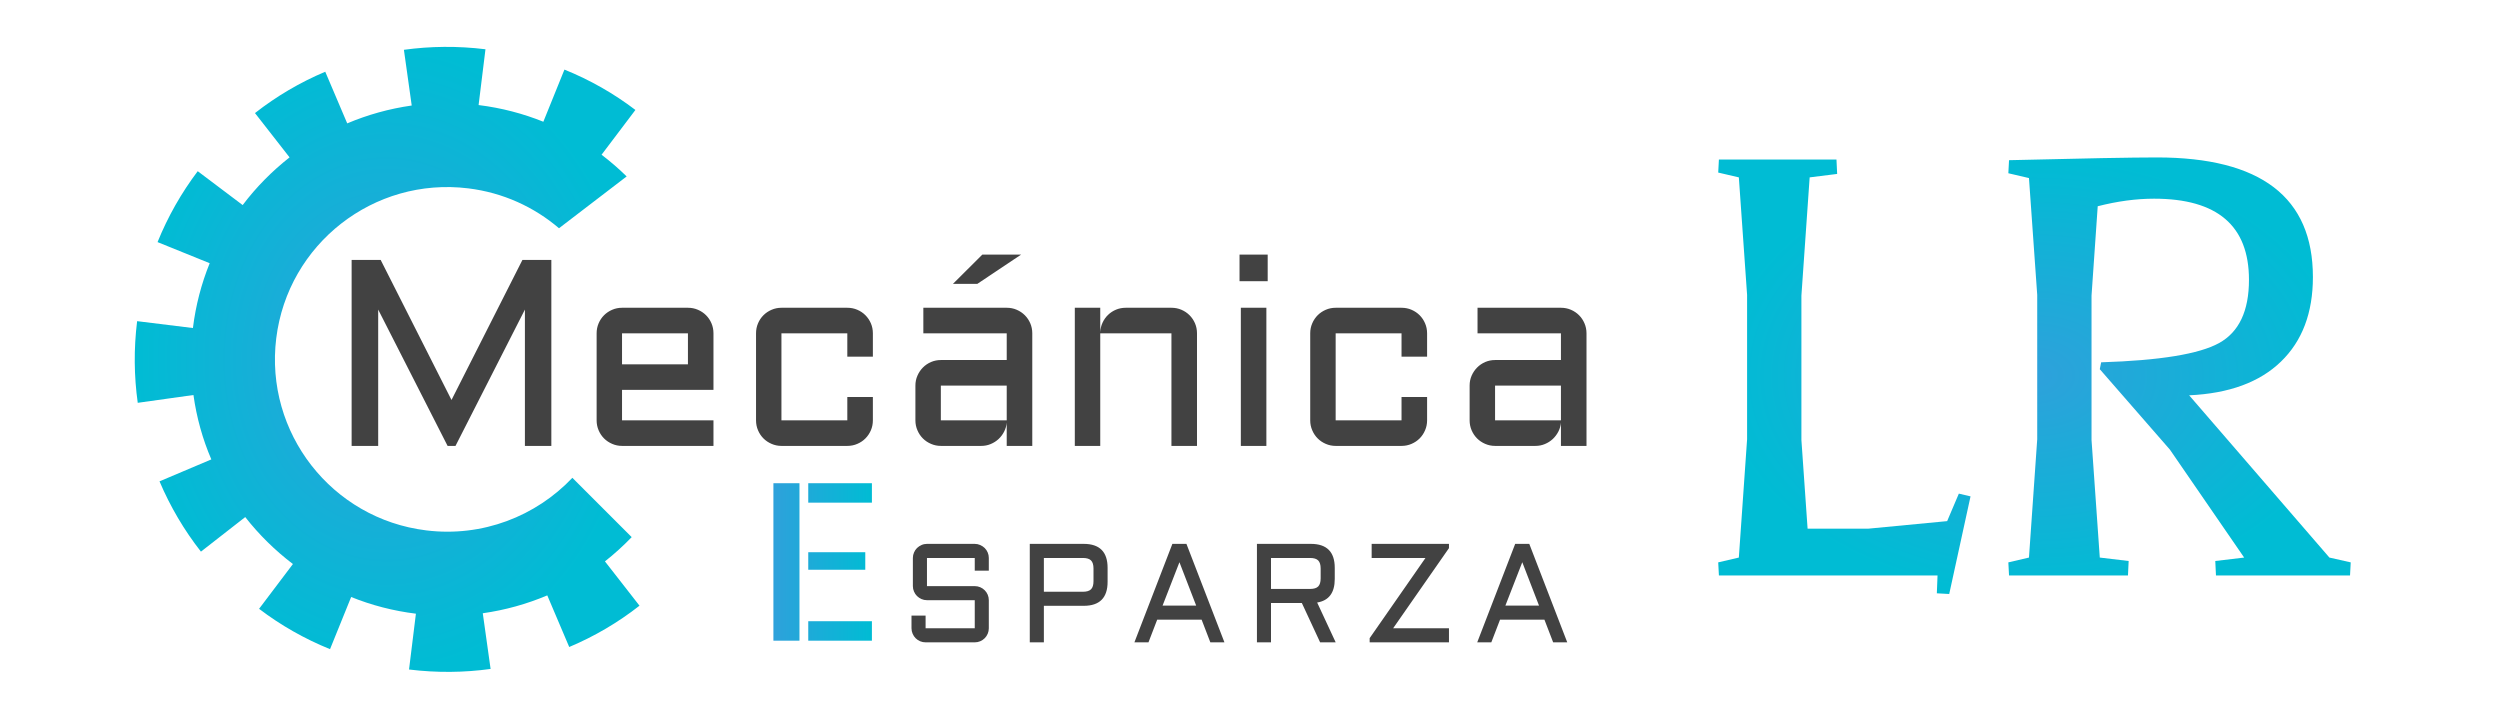 <?xml version="1.0" encoding="UTF-8" standalone="no"?>
<!-- Generator: Gravit.io -->
<svg style="isolation:isolate" xmlns="http://www.w3.org/2000/svg" height="230" width="800" xmlns:xlink="http://www.w3.org/1999/xlink" viewBox="0 0 800 230">
 <g id="Layer 1" style="isolation:isolate">
  <radialGradient id="_rgradient_0">
   <stop stop-color="#2ea1db" offset="0"/>
   <stop stop-color="#00bcd4" offset="1"/>
  </radialGradient>
  <path fill="url(#_rgradient_0)" d="m549.83 179.96l6.6-1.54 2.64-37.84v-46.2l-2.64-37.62-6.6-1.54 0.22-4.18h37.62l0.22 4.62-8.8 1.1-2.64 37.84v46.2l1.98 28.38h19.36l25.3-2.42 3.74-8.8 3.74 0.88-6.82 31.24-3.96-0.22 0.22-5.72h-69.96l-0.22-4.18zm92.84 0l6.6-1.54 2.64-37.84v-46.2l-2.64-37.4-6.6-1.54 0.22-4.18q35.64-0.88 47.3-0.88 49.94 0 49.94 38.28 0 17.16-10.23 27.06t-29.37 10.78l44.88 51.92 6.82 1.54-0.22 4.18h-42.9l-0.22-4.62 9.24-1.1-23.76-34.54-22.44-25.74 0.44-2.2q28.16-0.88 37.73-6.16t9.57-20.24q0-25.96-30.36-25.96-8.58 0-18.04 2.42l-1.98 28.6v46.2l2.64 37.62 9.24 1.1-0.22 4.62h-38.06l-0.22-4.18z" fill-rule="evenodd"/>
  <path fill="#424242" d="m145.76 142.69h-2.53l-22.21-43.625v43.625h-8.5v-59.521h9.29l22.67 44.821 22.7-44.821h9.25v59.521h-8.46v-43.625l-22.21 43.625zm82.55-36.03v18.1h-29.26v9.75h29.26v8.18h-29.26q-1.66 0-3.15-0.65-1.5-0.64-2.6-1.74t-1.74-2.6q-0.64-1.49-0.64-3.19v-27.85q0-1.7 0.64-3.2 0.64-1.49 1.74-2.59 1.1-1.099 2.6-1.743 1.49-0.643 3.15-0.643h21.09q1.7 0 3.19 0.643 1.5 0.644 2.6 1.743 1.1 1.1 1.74 2.59 0.64 1.5 0.64 3.2zm-8.17 0h-21.09v9.92h21.09v-9.92zm51 0h-21.08v27.85h21.08v-7.47h8.18v7.47q0 1.7-0.64 3.19-0.65 1.5-1.75 2.6-1.09 1.1-2.59 1.74-1.49 0.65-3.2 0.65h-21.08q-1.66 0-3.15-0.65-1.5-0.64-2.6-1.74t-1.74-2.6q-0.64-1.49-0.64-3.19v-27.85q0-1.7 0.64-3.2 0.64-1.49 1.74-2.59 1.1-1.099 2.6-1.743 1.49-0.643 3.15-0.643h21.08q1.71 0 3.2 0.643 1.5 0.644 2.59 1.743 1.1 1.1 1.75 2.59 0.64 1.5 0.64 3.2v7.47h-8.18v-7.47zm21.79 27.85v-11.12q0-1.71 0.65-3.18 0.64-1.47 1.74-2.59t2.6-1.77q1.49-0.64 3.15-0.64h21.08v-8.55h-26.68v-8.176h26.68q1.71 0 3.2 0.643 1.49 0.644 2.59 1.743 1.1 1.1 1.75 2.59 0.64 1.5 0.64 3.2v36.03h-8.18v-7.47q-0.12 1.53-0.83 2.9-0.7 1.37-1.8 2.39-1.1 1.01-2.51 1.59-1.41 0.59-2.99 0.59h-12.95q-1.66 0-3.15-0.65-1.5-0.64-2.6-1.74t-1.74-2.6q-0.65-1.49-0.65-3.19zm8.14-11.12v11.12h21.08v-11.12h-21.08zm3.86-32.543l9.42-9.379h12.41l-14.03 9.379h-7.8zm78.11 15.813v36.03h-8.18v-36.03h-22.78v36.03h-8.14v-44.206h8.14v7.806q0.08-1.62 0.74-3.05 0.67-1.44 1.77-2.49 1.1-1.062 2.55-1.664t3.11-0.602h14.61q1.7 0 3.2 0.643 1.49 0.644 2.59 1.743 1.1 1.1 1.75 2.59 0.64 1.5 0.64 3.2zm14.03-8.176h8.17v44.206h-8.17v-44.206zm-0.42-8.508v-8.508h9.01v8.508h-9.01zm51.84 16.684h-21.08v27.85h21.08v-7.47h8.18v7.47q0 1.7-0.65 3.19-0.64 1.5-1.74 2.6t-2.59 1.74q-1.5 0.65-3.2 0.65h-21.08q-1.66 0-3.16-0.65-1.49-0.64-2.59-1.74t-1.74-2.6q-0.65-1.49-0.65-3.19v-27.85q0-1.7 0.65-3.2 0.64-1.49 1.74-2.59 1.1-1.099 2.59-1.743 1.5-0.643 3.16-0.643h21.08q1.7 0 3.2 0.643 1.49 0.644 2.59 1.743 1.1 1.1 1.74 2.59 0.65 1.5 0.65 3.2v7.47h-8.18v-7.47zm21.79 27.85v-11.12q0-1.71 0.64-3.18 0.65-1.47 1.75-2.59t2.59-1.77q1.5-0.64 3.16-0.64h21.08v-8.55h-26.69v-8.176h26.69q1.7 0 3.2 0.643 1.49 0.644 2.59 1.743 1.1 1.1 1.74 2.59 0.65 1.5 0.65 3.2v36.03h-8.18v-7.47q-0.12 1.53-0.83 2.9t-1.81 2.39q-1.1 1.01-2.51 1.59-1.41 0.59-2.99 0.59h-12.94q-1.66 0-3.16-0.65-1.49-0.64-2.59-1.74t-1.75-2.6q-0.64-1.49-0.64-3.19zm8.14-11.12v11.12h21.08v-11.12h-21.08z" fill-rule="evenodd"/>
  <g id="rueda" style="isolation:isolate">
   <path d="m136.37 169.72c-30.23-3.71-51.696-31.26-47.974-61.47 3.721-30.194 31.234-51.697 61.464-47.974 11.14 1.371 21.08 5.983 29.02 12.759l21.65-16.579c-2.52-2.469-5.2-4.787-8.03-6.943l10.83-14.329c-6.9-5.257-14.49-9.587-22.71-12.915l-6.75 16.687c-6.49-2.613-13.44-4.442-20.72-5.34l2.2-17.852c-8.9-1.095-17.66-0.991-26.1 0.173l2.5 17.828c-7.19 1.021-14.12 2.954-20.64 5.718l-7.03-16.528c-8.072 3.403-15.62 7.848-22.487 13.228l11.069 14.177c-5.61 4.407-10.668 9.517-15.005 15.261l-14.384-10.837c-5.195 6.878-9.559 14.525-12.857 22.687l16.685 6.757c-2.637 6.515-4.467 13.437-5.366 20.742l-17.855-2.2c-1.096 8.9-0.987 17.63 0.199 26.13l17.827-2.5c0.997 7.18 2.93 14.11 5.722 20.61l-16.584 7.02c3.431 8.08 7.899 15.66 13.256 22.49l14.176-11.06c4.402 5.63 9.521 10.66 15.255 15.03l-10.826 14.33c6.899 5.25 14.498 9.58 22.705 12.91l6.76-16.69c6.49 2.62 13.44 4.44 20.72 5.34l-2.2 17.86c8.89 1.09 17.65 0.99 26.1-0.18l-2.5-17.82c7.19-1.02 14.11-2.96 20.64-5.72l7.02 16.52c8.07-3.4 15.63-7.84 22.49-13.22l-11.06-14.18c3.02-2.38 5.88-4.98 8.56-7.76l-18.98-18.98c-11.63 12.26-28.72 19.05-46.79 16.82z" fill="url(#_rgradient_0)"/>
  </g>
  <path fill="#424242" d="m311.92 192.06h-15.29q-0.93 0-1.75-0.36t-1.44-0.97q-0.61-0.6-0.96-1.43-0.36-0.82-0.36-1.74v-9.01q0-0.93 0.36-1.75 0.35-0.82 0.96-1.43 0.62-0.6 1.44-0.96 0.82-0.37 1.75-0.37h15.29q0.92 0 1.75 0.37 0.82 0.36 1.44 0.96 0.61 0.61 0.96 1.43t0.35 1.75v4.06h-4.5v-4.06h-15.29v9.01h15.29q0.92 0 1.75 0.35 0.82 0.35 1.44 0.97 0.61 0.61 0.96 1.43 0.35 0.83 0.35 1.75v8.99q0 0.92-0.35 1.74-0.35 0.83-0.96 1.44-0.62 0.62-1.44 0.97-0.83 0.35-1.75 0.35h-15.73q-0.93 0-1.75-0.35t-1.44-0.97q-0.61-0.61-0.96-1.44-0.36-0.82-0.36-1.74v-4.05h4.51v4.05h15.73v-8.99zm22.12 13.49h-4.51v-31.51h17.25q7.65 0 7.65 7.67v4.48q0 7.67-7.65 7.67h-12.74v11.69zm0-27v10.81h12.5q1.8 0 2.59-0.79t0.79-2.6v-4.04q0-1.8-0.79-2.59t-2.59-0.79h-12.5zm41.12-4.51h4.5l12.16 31.51h-4.51l-2.79-7.25h-14.22l-2.79 7.25h-4.5l12.15-31.51zm2.26 5.87l-5.4 13.89h10.76l-5.36-13.89zm49.7 1.8v3.58q0 6.59-5.63 7.52l5.93 12.74h-4.98l-5.85-12.59h-9.87v12.59h-4.5v-31.51h17.25q7.65 0 7.65 7.67zm-20.4-3.16v9.91h12.51q1.8 0 2.59-0.79t0.79-2.6v-3.14q0-1.8-0.79-2.59t-2.59-0.79h-12.51zm32.21 0v-4.51h24.74v1.36l-17.87 25.65h17.87v4.5h-25.38v-1.34l17.86-25.66h-17.22zm45.93-4.51h4.51l12.15 31.51h-4.51l-2.79-7.25h-14.21l-2.79 7.25h-4.51l12.15-31.51zm2.27 5.87l-5.41 13.89h10.77l-5.36-13.89z" fill-rule="evenodd"/>
  <linearGradient id="_lgradient_0" y1="50%" y2="50%">
   <stop stop-color="#2ea1db" offset="0"/>
   <stop stop-color="#00bcd4" offset="1"/>
  </linearGradient>
  <path fill="url(#_lgradient_0)" d="m247.49 205.02v-50.39h8.34v50.39h-8.34zm29.4-28.31v5.61h-18.25v-5.61h18.25zm-18.25 28.31v-6.23h20.37v6.23h-20.37zm0-50.39h20.37v6.22h-20.37v-6.22z" fill-rule="evenodd"/>
 </g>
</svg>
